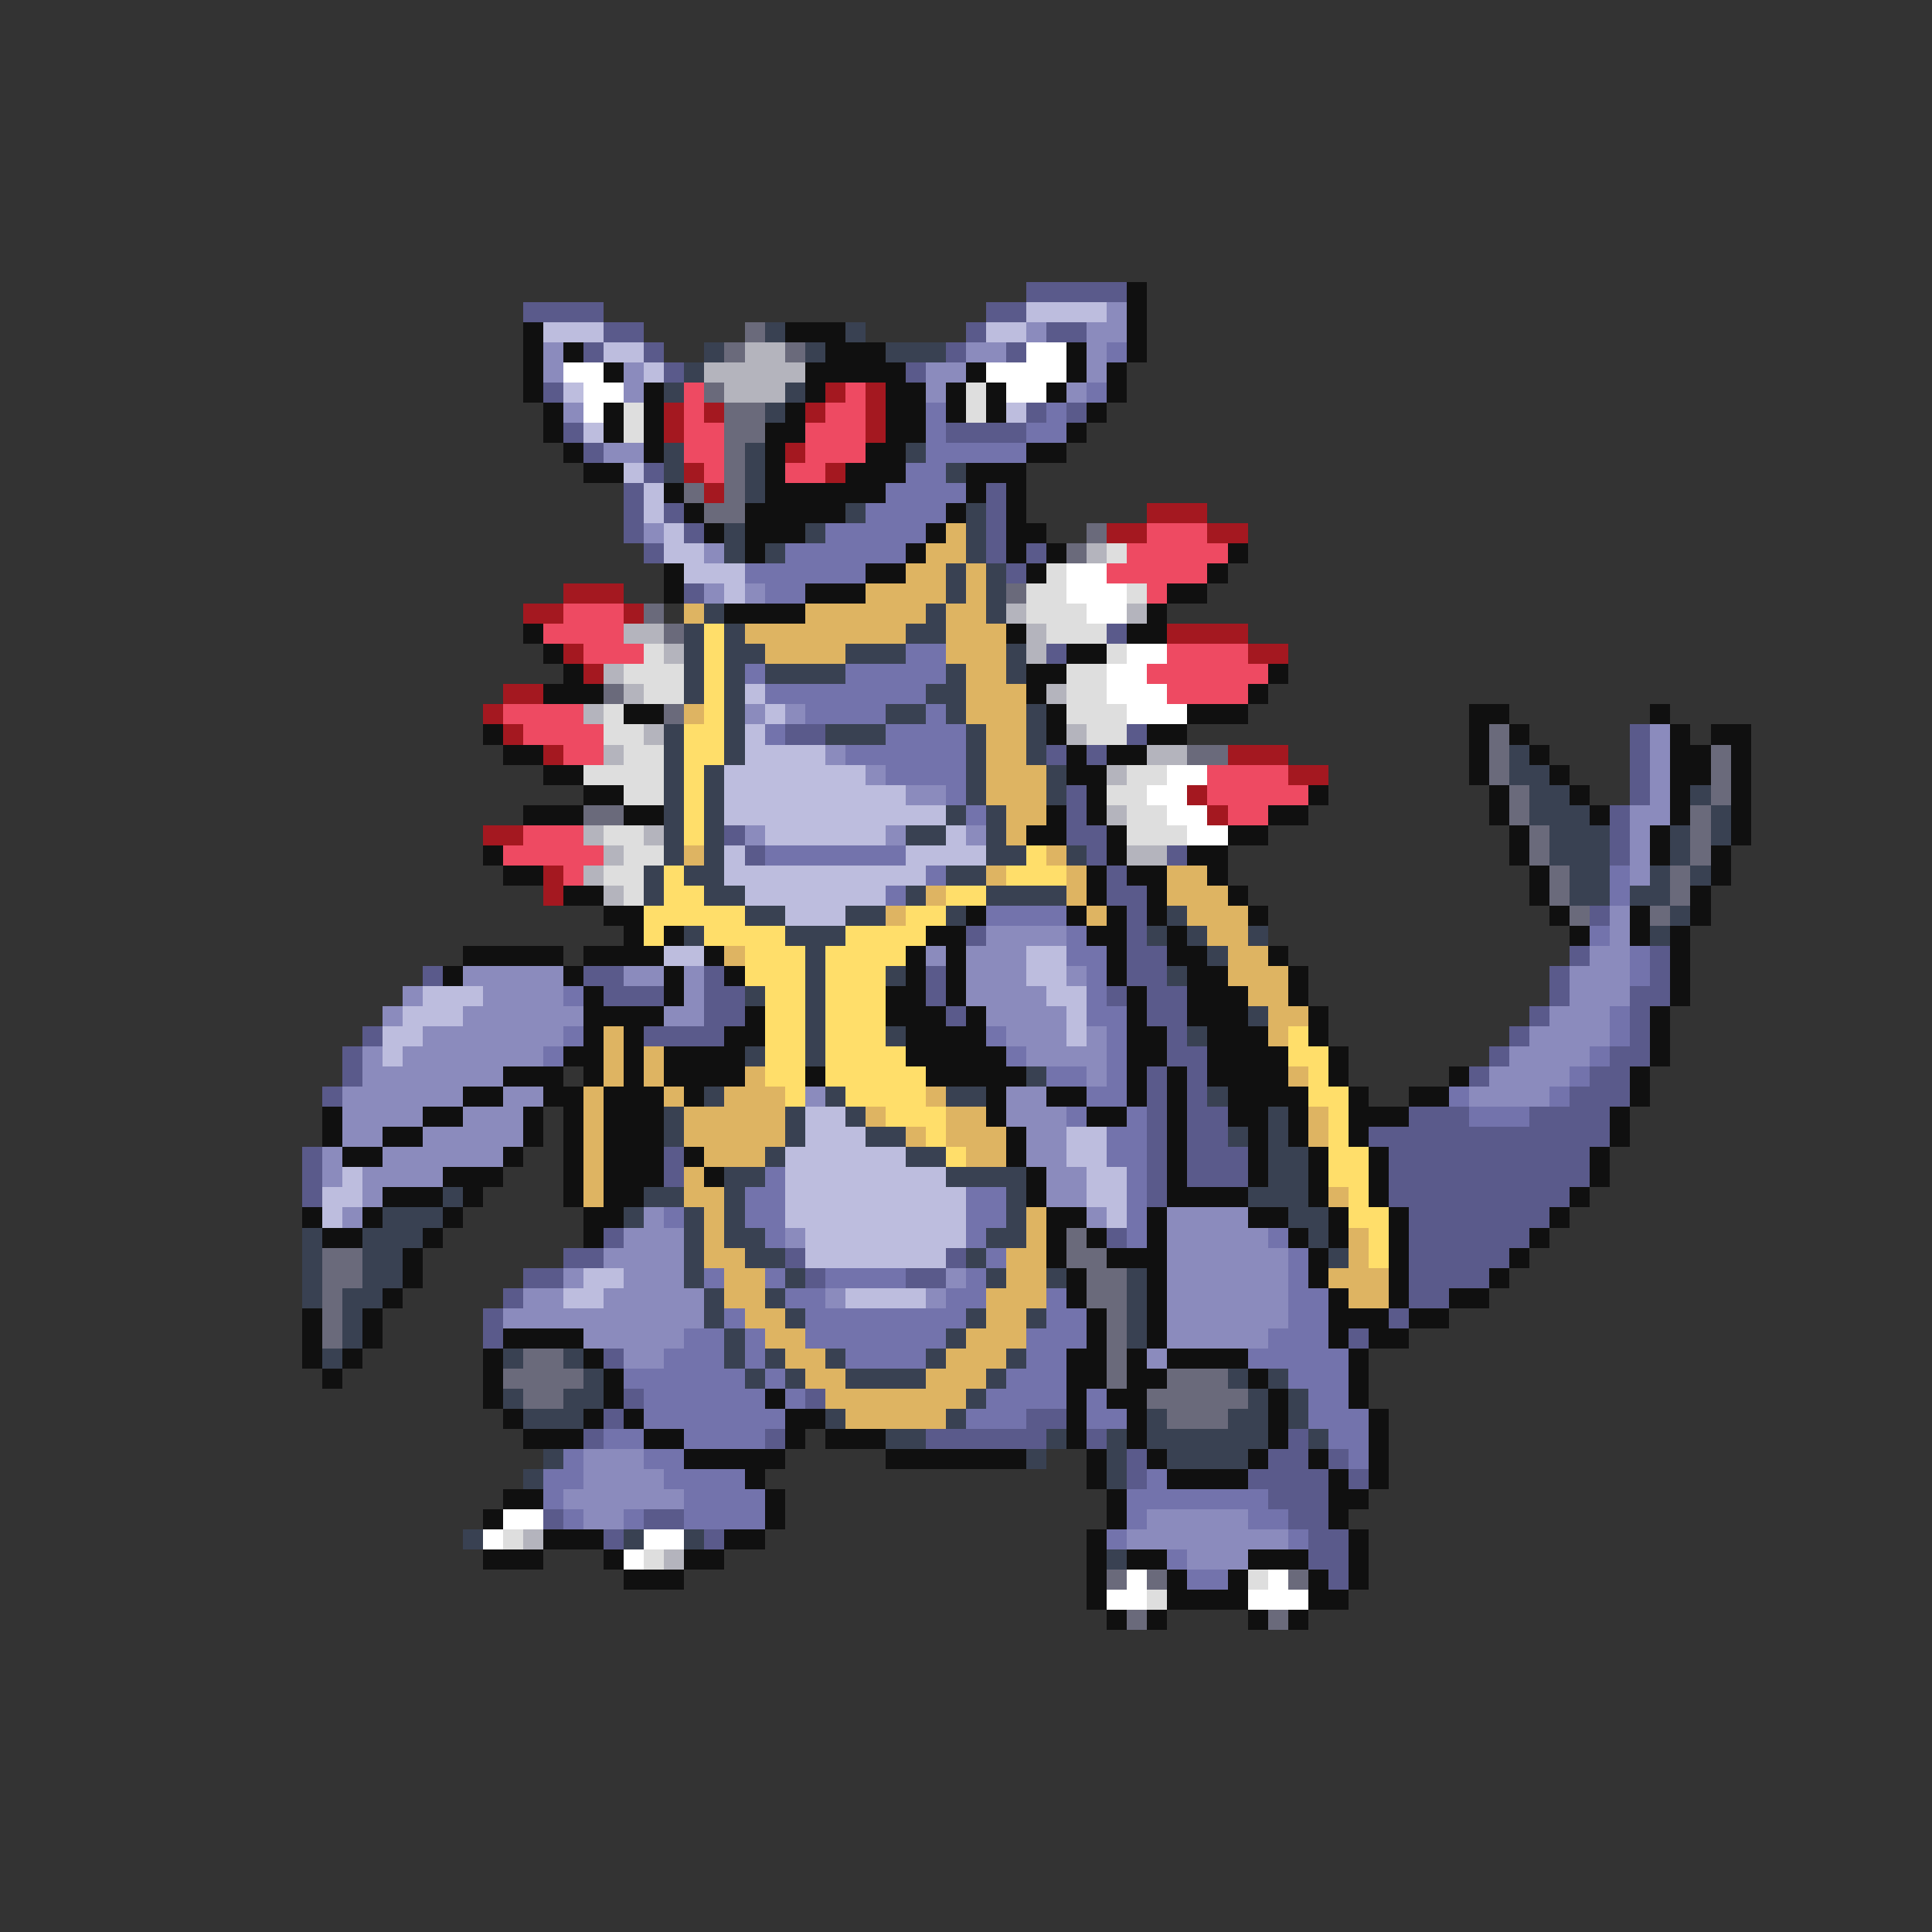 <svg xmlns="http://www.w3.org/2000/svg" viewBox="0 -0.5 96 96" shape-rendering="crispEdges">
<rect x="0" y="-0.5" width="96" height="96" fill="#333333" stroke="none"/>
<path stroke="#5a5a8b" d="M51 14h5M26 15h4M49 15h2M30 16h2M48 16h1M52 16h2M29 17h1M32 17h1M47 17h1M50 17h1M33 18h1M45 18h1M27 19h1M51 20h1M53 20h1M28 21h1M47 21h4M29 22h1M32 23h1M31 24h1M49 24h1M31 25h1M33 25h1M49 25h1M31 26h1M34 26h1M49 26h1M32 27h1M49 27h1M51 27h1M50 28h1M34 29h1M55 31h1M52 32h1M39 36h2M56 36h1M81 36h1M52 37h1M54 37h1M81 37h1M81 38h1M53 39h1M81 39h1M53 40h1M80 40h1M36 41h1M53 41h2M80 41h1M37 42h1M54 42h1M58 42h1M80 42h1M55 43h1M55 44h2M56 45h1M79 45h1M48 46h1M56 46h1M56 47h2M78 47h1M82 47h1M21 48h1M29 48h2M35 48h1M46 48h1M56 48h2M77 48h1M82 48h1M30 49h3M35 49h2M46 49h1M55 49h1M57 49h2M77 49h1M81 49h2M35 50h2M47 50h1M57 50h2M76 50h1M81 50h1M18 51h1M32 51h4M58 51h1M75 51h1M81 51h1M17 52h1M58 52h2M74 52h1M80 52h2M17 53h1M57 53h1M59 53h1M73 53h1M79 53h2M16 54h1M57 54h1M59 54h1M78 54h3M57 55h1M59 55h2M70 55h3M76 55h4M57 56h1M59 56h2M68 56h12M15 57h1M33 57h1M57 57h1M59 57h3M69 57h10M15 58h1M33 58h1M57 58h1M59 58h3M69 58h10M15 59h1M57 59h1M69 59h9M70 60h7M30 61h1M55 61h1M70 61h6M28 62h2M39 62h1M47 62h1M70 62h5M26 63h2M40 63h1M45 63h2M70 63h4M25 64h1M70 64h2M24 65h1M69 65h1M24 66h1M67 66h1M30 67h1M31 69h1M40 69h1M30 70h1M51 70h2M29 71h1M38 71h1M46 71h6M54 71h1M64 71h1M56 72h1M63 72h2M66 72h1M56 73h1M62 73h4M67 73h1M63 74h3M27 75h1M32 75h2M64 75h2M30 76h1M35 76h1M65 76h2M65 77h2M66 78h1" />
<path stroke="#101010" d="M56 14h1M56 15h1M26 16h1M39 16h3M56 16h1M26 17h1M28 17h1M41 17h3M53 17h1M56 17h1M26 18h1M30 18h1M40 18h5M48 18h1M53 18h1M55 18h1M26 19h1M32 19h1M40 19h1M44 19h2M47 19h1M49 19h1M52 19h1M55 19h1M27 20h1M30 20h1M32 20h1M39 20h1M44 20h2M47 20h1M49 20h1M54 20h1M27 21h1M30 21h1M32 21h1M38 21h2M44 21h2M53 21h1M28 22h1M32 22h1M38 22h1M43 22h2M51 22h2M29 23h2M38 23h1M42 23h3M48 23h3M33 24h1M38 24h6M48 24h1M50 24h1M34 25h1M37 25h5M47 25h1M50 25h1M35 26h1M37 26h3M46 26h1M50 26h2M37 27h1M45 27h1M50 27h1M52 27h1M61 27h1M33 28h1M43 28h2M51 28h1M60 28h1M33 29h1M40 29h3M58 29h2M36 30h4M57 30h1M26 31h1M50 31h1M56 31h2M27 32h1M53 32h2M28 33h1M51 33h2M63 33h1M27 34h3M51 34h1M62 34h1M31 35h2M52 35h1M59 35h3M73 35h2M82 35h1M24 36h1M52 36h1M57 36h2M73 36h1M75 36h1M83 36h1M85 36h2M25 37h2M53 37h1M55 37h2M73 37h1M76 37h1M83 37h2M86 37h1M27 38h2M53 38h2M73 38h1M77 38h1M83 38h2M86 38h1M29 39h2M54 39h1M65 39h1M74 39h1M78 39h1M83 39h1M86 39h1M26 40h3M31 40h2M52 40h1M54 40h1M63 40h2M74 40h1M79 40h1M83 40h1M86 40h1M51 41h2M55 41h1M61 41h2M75 41h1M82 41h1M86 41h1M24 42h1M55 42h1M59 42h2M75 42h1M82 42h1M85 42h1M25 43h2M54 43h1M56 43h2M60 43h1M76 43h1M85 43h1M28 44h2M54 44h1M57 44h1M61 44h1M76 44h1M84 44h1M30 45h2M48 45h1M53 45h1M55 45h1M57 45h1M62 45h1M77 45h1M81 45h1M84 45h1M31 46h1M33 46h1M46 46h2M54 46h2M58 46h1M78 46h1M81 46h1M83 46h1M23 47h5M29 47h4M35 47h1M45 47h1M47 47h1M55 47h1M58 47h2M63 47h1M83 47h1M22 48h1M28 48h1M33 48h1M36 48h1M45 48h1M47 48h1M55 48h1M59 48h2M64 48h1M83 48h1M29 49h1M33 49h1M44 49h2M47 49h1M56 49h1M59 49h3M64 49h1M83 49h1M29 50h4M37 50h1M44 50h3M48 50h1M56 50h1M59 50h3M65 50h1M82 50h1M29 51h1M31 51h1M36 51h2M45 51h4M56 51h2M60 51h3M65 51h1M82 51h1M28 52h2M31 52h1M33 52h4M45 52h5M56 52h2M60 52h4M66 52h1M82 52h1M25 53h3M29 53h1M31 53h1M33 53h4M40 53h1M46 53h5M56 53h1M58 53h1M60 53h4M66 53h1M72 53h1M81 53h1M23 54h2M27 54h2M30 54h3M34 54h1M49 54h1M52 54h2M56 54h1M58 54h1M61 54h4M67 54h1M70 54h2M81 54h1M16 55h1M21 55h2M26 55h1M28 55h1M30 55h3M49 55h1M54 55h2M58 55h1M61 55h2M64 55h1M67 55h3M80 55h1M16 56h1M19 56h2M26 56h1M28 56h1M30 56h3M50 56h1M58 56h1M62 56h1M64 56h1M67 56h1M80 56h1M17 57h2M25 57h1M28 57h1M30 57h3M34 57h1M50 57h1M58 57h1M62 57h1M65 57h1M68 57h1M79 57h1M22 58h3M28 58h1M30 58h3M35 58h1M51 58h1M58 58h1M62 58h1M65 58h1M68 58h1M79 58h1M19 59h3M23 59h1M28 59h1M30 59h2M51 59h1M58 59h4M65 59h1M68 59h1M78 59h1M15 60h1M18 60h1M22 60h1M29 60h2M52 60h2M57 60h1M62 60h2M66 60h1M69 60h1M77 60h1M16 61h2M21 61h1M29 61h1M52 61h1M54 61h1M57 61h1M64 61h1M66 61h1M69 61h1M76 61h1M20 62h1M52 62h1M55 62h3M65 62h1M69 62h1M75 62h1M20 63h1M53 63h1M57 63h1M65 63h1M69 63h1M74 63h1M19 64h1M53 64h1M57 64h1M66 64h1M69 64h1M72 64h2M15 65h1M18 65h1M54 65h1M57 65h1M66 65h3M70 65h2M15 66h1M18 66h1M25 66h4M54 66h1M57 66h1M66 66h1M68 66h2M15 67h1M17 67h1M24 67h1M29 67h1M53 67h2M56 67h1M58 67h4M67 67h1M16 68h1M24 68h1M30 68h1M53 68h2M56 68h2M62 68h1M67 68h1M24 69h1M30 69h1M38 69h1M53 69h1M55 69h2M63 69h1M67 69h1M25 70h1M29 70h1M31 70h1M39 70h2M53 70h1M56 70h1M63 70h1M68 70h1M26 71h3M32 71h2M39 71h1M41 71h3M53 71h1M56 71h1M63 71h1M68 71h1M34 72h5M44 72h7M54 72h1M57 72h1M62 72h1M65 72h1M68 72h1M37 73h1M54 73h1M58 73h4M66 73h1M68 73h1M25 74h2M38 74h1M55 74h1M66 74h2M24 75h1M38 75h1M55 75h1M66 75h1M27 76h3M36 76h2M54 76h1M67 76h1M24 77h3M30 77h1M34 77h2M54 77h1M56 77h2M62 77h3M67 77h1M31 78h3M54 78h1M58 78h1M61 78h1M65 78h1M67 78h1M54 79h1M58 79h4M65 79h2M55 80h1M57 80h1M62 80h1M64 80h1" />
<path stroke="#bdbdde" d="M51 15h4M27 16h3M49 16h2M30 17h2M32 18h1M28 19h1M50 20h1M29 21h1M31 23h1M32 24h1M32 25h1M33 26h1M33 27h2M34 28h3M36 29h1M37 34h1M38 35h1M37 36h1M37 37h4M36 38h7M36 39h9M36 40h11M38 41h6M47 41h1M36 42h1M45 42h4M36 43h10M37 44h7M39 45h3M33 47h2M51 47h2M51 48h2M21 49h3M52 49h2M20 50h3M53 50h1M19 51h2M53 51h1M19 52h1M40 55h2M40 56h3M53 56h2M39 57h6M53 57h2M17 58h1M39 58h8M54 58h2M16 59h2M39 59h9M54 59h2M16 60h1M39 60h9M55 60h1M40 61h8M40 62h7M29 63h2M28 64h2M42 64h4" />
<path stroke="#8b8bbd" d="M55 15h1M51 16h1M54 16h2M27 17h1M48 17h2M54 17h1M27 18h1M31 18h1M46 18h2M54 18h1M31 19h1M46 19h1M53 19h1M28 20h1M30 22h2M32 26h1M35 27h1M35 29h1M37 29h1M37 35h1M39 35h1M82 36h1M41 37h1M82 37h1M43 38h1M82 38h1M45 39h2M82 39h1M81 40h2M37 41h1M44 41h1M48 41h1M81 41h1M81 42h1M81 43h1M80 45h1M49 46h4M80 46h1M46 47h1M48 47h3M79 47h2M23 48h5M31 48h2M34 48h1M48 48h3M53 48h1M78 48h3M20 49h1M24 49h4M34 49h1M48 49h4M78 49h3M19 50h1M23 50h6M33 50h2M49 50h4M77 50h3M21 51h7M50 51h3M54 51h1M76 51h4M18 52h1M20 52h7M51 52h4M75 52h4M18 53h7M54 53h1M74 53h4M17 54h6M25 54h2M40 54h1M50 54h2M73 54h4M17 55h4M23 55h3M50 55h3M17 56h2M21 56h5M51 56h2M16 57h1M19 57h6M51 57h2M16 58h1M18 58h4M52 58h2M18 59h1M52 59h2M17 60h1M32 60h1M54 60h1M58 60h4M31 61h3M39 61h1M58 61h5M30 62h4M58 62h6M28 63h1M31 63h3M47 63h1M58 63h6M26 64h2M30 64h5M41 64h1M46 64h1M58 64h6M25 65h10M58 65h6M29 66h5M58 66h5M31 67h2M57 67h1M29 72h3M29 73h4M28 74h6M29 75h2M57 75h5M56 76h8M59 77h3" />
<path stroke="#6a6a7b" d="M37 16h1M36 17h1M39 17h1M35 19h1M36 20h2M36 21h2M36 22h1M36 23h1M34 24h1M36 24h1M35 25h2M54 26h1M53 27h1M50 29h1M32 30h1M33 31h1M30 34h1M33 35h1M74 36h1M59 37h2M74 37h1M85 37h1M74 38h1M85 38h1M75 39h1M85 39h1M29 40h2M75 40h1M84 40h1M76 41h1M84 41h1M76 42h1M84 42h1M77 43h1M83 43h1M77 44h1M83 44h1M78 45h1M82 45h1M53 61h1M16 62h2M53 62h2M16 63h2M54 63h2M16 64h1M54 64h2M16 65h1M55 65h1M16 66h1M55 66h1M26 67h2M55 67h1M25 68h4M55 68h1M58 68h3M26 69h2M57 69h5M58 70h3M55 78h1M57 78h1M64 78h1M56 80h1M63 80h1" />
<path stroke="#394152" d="M38 16h1M42 16h1M35 17h1M40 17h1M44 17h3M34 18h1M33 19h1M39 19h1M38 20h1M33 22h1M37 22h1M45 22h1M33 23h1M37 23h1M47 23h1M37 24h1M42 25h1M48 25h1M36 26h1M40 26h1M48 26h1M36 27h1M38 27h1M48 27h1M47 28h1M49 28h1M47 29h1M49 29h1M35 30h1M46 30h1M49 30h1M34 31h1M36 31h1M45 31h2M34 32h1M36 32h2M42 32h3M50 32h1M34 33h1M36 33h1M38 33h4M47 33h1M50 33h1M34 34h1M36 34h1M46 34h2M36 35h1M44 35h2M47 35h1M51 35h1M33 36h1M36 36h1M41 36h3M48 36h1M51 36h1M33 37h1M36 37h1M48 37h1M51 37h1M75 37h1M33 38h1M35 38h1M48 38h1M52 38h1M75 38h2M33 39h1M35 39h1M48 39h1M52 39h1M76 39h2M84 39h1M33 40h1M35 40h1M47 40h1M49 40h1M76 40h3M85 40h1M33 41h1M35 41h1M45 41h2M49 41h1M77 41h3M83 41h1M85 41h1M33 42h1M35 42h1M49 42h2M53 42h1M77 42h3M83 42h1M32 43h1M34 43h2M47 43h2M78 43h2M82 43h1M84 43h1M32 44h1M35 44h2M45 44h1M49 44h4M78 44h2M81 44h2M37 45h2M42 45h2M47 45h1M58 45h1M83 45h1M34 46h1M39 46h3M57 46h1M59 46h1M62 46h1M82 46h1M40 47h1M60 47h1M40 48h1M44 48h1M58 48h1M37 49h1M40 49h1M40 50h1M62 50h1M40 51h1M44 51h1M59 51h1M37 52h1M40 52h1M51 53h1M35 54h1M41 54h1M47 54h2M60 54h1M33 55h1M39 55h1M42 55h1M63 55h1M33 56h1M39 56h1M43 56h2M61 56h1M63 56h1M38 57h1M45 57h2M63 57h2M36 58h2M47 58h4M63 58h2M22 59h1M32 59h2M36 59h1M50 59h1M62 59h3M19 60h3M31 60h1M34 60h1M36 60h1M50 60h1M64 60h2M15 61h1M18 61h3M34 61h1M36 61h2M49 61h2M65 61h1M15 62h1M18 62h2M34 62h1M37 62h2M48 62h1M66 62h1M15 63h1M18 63h2M34 63h1M39 63h1M49 63h1M52 63h1M56 63h1M15 64h1M17 64h2M35 64h1M38 64h1M56 64h1M17 65h1M35 65h1M39 65h1M48 65h1M51 65h1M56 65h1M17 66h1M36 66h1M47 66h1M56 66h1M16 67h1M25 67h1M28 67h1M36 67h1M38 67h1M41 67h1M46 67h1M50 67h1M29 68h1M37 68h1M39 68h1M42 68h4M49 68h1M61 68h1M63 68h1M25 69h1M28 69h2M48 69h1M62 69h1M64 69h1M26 70h3M41 70h1M47 70h1M57 70h1M61 70h2M64 70h1M44 71h2M52 71h1M55 71h1M57 71h6M65 71h1M27 72h1M51 72h1M55 72h1M58 72h4M26 73h1M55 73h1M23 76h1M31 76h1M34 76h1M55 77h1" />
<path stroke="#b4b4bd" d="M37 17h2M35 18h5M36 19h3M54 27h1M50 30h1M56 30h1M31 31h2M51 31h1M33 32h1M51 32h1M30 33h1M31 34h1M52 34h1M29 35h1M32 36h1M53 36h1M30 37h1M57 37h2M55 38h1M55 40h1M29 41h1M32 41h1M30 42h1M56 42h2M29 43h1M30 44h1M26 76h1M33 77h1" />
<path stroke="#ffffff" d="M51 17h2M28 18h2M49 18h4M29 19h2M50 19h2M29 20h1M53 28h2M53 29h3M54 30h2M56 32h2M55 33h2M55 34h3M56 35h3M58 38h2M57 39h2M58 40h2M59 41h2M25 75h2M24 76h1M32 76h2M31 77h1M56 78h1M63 78h1M55 79h2M62 79h3" />
<path stroke="#7373ac" d="M55 17h1M54 19h1M46 20h1M52 20h1M46 21h1M51 21h2M46 22h5M45 23h2M44 24h4M43 25h4M41 26h5M39 27h6M37 28h6M38 29h2M45 32h2M37 33h1M42 33h5M38 34h8M40 35h4M46 35h1M38 36h1M44 36h4M42 37h6M44 38h4M47 39h1M48 40h1M38 42h7M46 43h1M80 43h1M44 44h1M80 44h1M49 45h4M53 46h1M79 46h1M53 47h2M81 47h1M54 48h1M81 48h1M28 49h1M54 49h1M54 50h2M80 50h1M28 51h1M49 51h1M55 51h1M80 51h1M27 52h1M50 52h1M55 52h1M79 52h1M52 53h2M55 53h1M78 53h1M54 54h2M72 54h1M77 54h1M53 55h1M56 55h1M73 55h3M55 56h2M55 57h2M38 58h1M56 58h1M37 59h2M48 59h2M56 59h1M33 60h1M37 60h2M48 60h2M56 60h1M38 61h1M48 61h1M56 61h1M63 61h1M49 62h1M64 62h1M35 63h1M38 63h1M41 63h4M48 63h1M64 63h1M39 64h2M47 64h2M52 64h1M64 64h2M36 65h1M40 65h8M52 65h2M64 65h2M34 66h2M37 66h1M40 66h7M51 66h3M63 66h3M33 67h3M37 67h1M42 67h4M51 67h2M62 67h5M31 68h6M38 68h1M50 68h3M64 68h3M32 69h6M39 69h1M49 69h4M54 69h1M65 69h2M32 70h7M48 70h3M54 70h2M65 70h3M30 71h2M34 71h4M66 71h2M28 72h1M32 72h2M67 72h1M27 73h2M33 73h4M57 73h1M27 74h1M34 74h4M56 74h7M28 75h1M31 75h1M34 75h4M56 75h1M62 75h2M55 76h1M64 76h1M58 77h1M59 78h2" />
<path stroke="#ee4a62" d="M34 19h1M42 19h1M34 20h1M41 20h2M34 21h2M40 21h3M34 22h2M40 22h3M35 23h1M39 23h2M57 26h3M56 27h5M55 28h5M57 29h1M28 30h3M27 31h4M29 32h3M58 32h4M57 33h6M58 34h4M25 35h4M26 36h4M28 37h2M60 38h4M60 39h5M61 40h2M26 41h3M25 42h5M28 43h1" />
<path stroke="#a41820" d="M41 19h1M43 19h1M33 20h1M35 20h1M40 20h1M43 20h1M33 21h1M43 21h1M39 22h1M34 23h1M41 23h1M35 24h1M57 25h3M55 26h2M60 26h2M28 29h3M26 30h2M31 30h1M58 31h4M28 32h1M62 32h2M29 33h1M25 34h2M24 35h1M25 36h1M27 37h1M61 37h3M64 38h2M59 39h1M60 40h1M24 41h2M27 43h1M27 44h1" />
<path stroke="#dedede" d="M48 19h1M31 20h1M48 20h1M31 21h1M55 27h1M52 28h1M51 29h2M56 29h1M51 30h3M52 31h3M32 32h1M55 32h1M31 33h3M53 33h2M32 34h2M53 34h2M30 35h1M53 35h3M30 36h2M54 36h2M31 37h2M29 38h4M56 38h2M31 39h2M55 39h2M56 40h2M30 41h2M56 41h3M31 42h2M30 43h2M31 44h1M25 76h1M32 77h1M62 78h1M57 79h1" />
<path stroke="#deb462" d="M47 26h1M46 27h2M45 28h2M48 28h1M43 29h4M48 29h1M34 30h1M40 30h6M47 30h2M37 31h8M47 31h3M38 32h4M47 32h3M48 33h2M48 34h3M34 35h1M48 35h3M49 36h2M49 37h2M49 38h3M49 39h3M50 40h2M50 41h1M34 42h1M52 42h1M49 43h1M53 43h1M58 43h2M46 44h1M53 44h1M58 44h3M44 45h1M54 45h1M59 45h3M60 46h2M36 47h1M61 47h2M61 48h3M62 49h2M63 50h2M30 51h1M63 51h1M30 52h1M32 52h1M30 53h1M32 53h1M37 53h1M64 53h1M29 54h1M33 54h1M36 54h3M46 54h1M29 55h1M34 55h5M43 55h1M47 55h2M65 55h1M29 56h1M34 56h5M45 56h1M47 56h3M65 56h1M29 57h1M35 57h3M48 57h2M29 58h1M34 58h1M29 59h1M34 59h2M66 59h1M35 60h1M51 60h1M35 61h1M51 61h1M67 61h1M35 62h2M50 62h2M67 62h1M36 63h2M50 63h2M66 63h3M36 64h2M49 64h3M67 64h2M37 65h2M49 65h2M38 66h2M48 66h3M39 67h2M47 67h3M40 68h2M46 68h3M41 69h7M42 70h5" />
<path stroke="#ffde6a" d="M35 31h1M35 32h1M35 33h1M35 34h1M35 35h1M34 36h2M34 37h2M34 38h1M34 39h1M34 40h1M34 41h1M51 42h1M33 43h1M50 43h3M33 44h2M47 44h2M32 45h5M45 45h2M32 46h1M35 46h4M42 46h4M37 47h3M41 47h4M37 48h3M41 48h3M38 49h2M41 49h3M38 50h2M41 50h3M38 51h2M41 51h3M64 51h1M38 52h2M41 52h4M64 52h2M38 53h2M41 53h5M65 53h1M39 54h1M42 54h4M65 54h2M44 55h3M66 55h1M46 56h1M66 56h1M47 57h1M66 57h2M66 58h2M67 59h1M67 60h2M68 61h1M68 62h1" />
</svg>